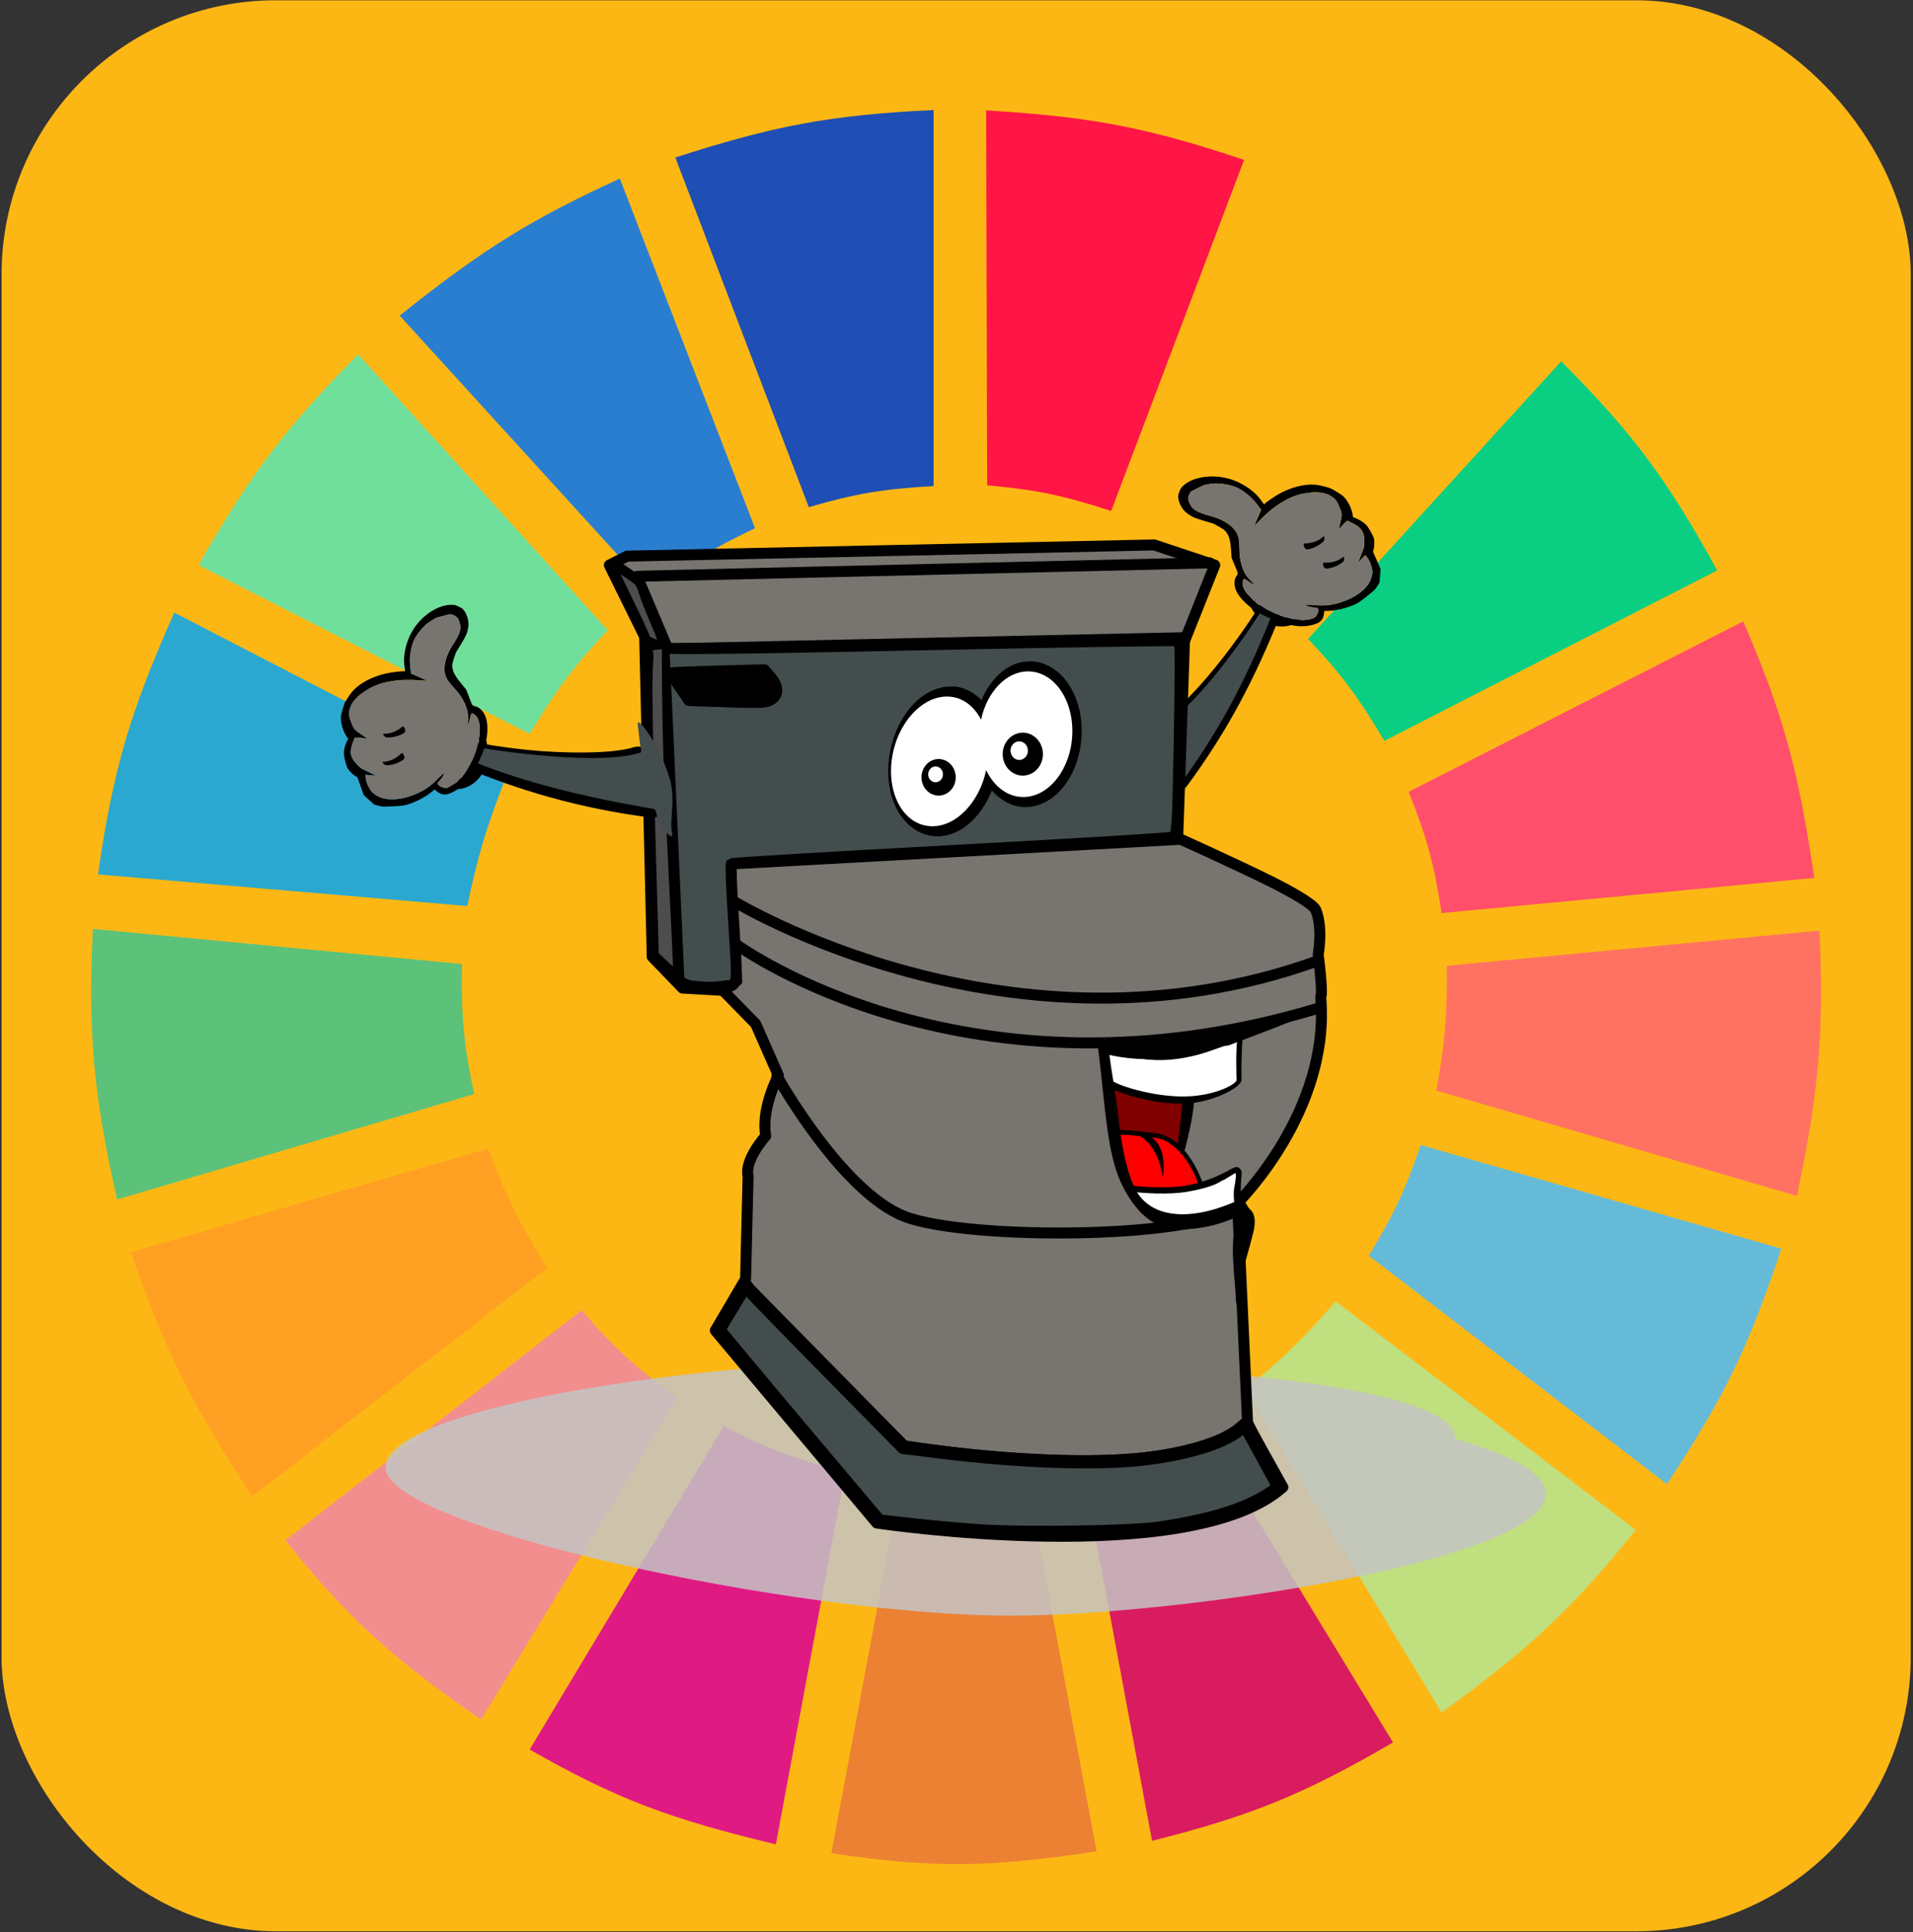 <svg width="687" height="694" viewBox="0 0 687 694" fill="none" xmlns="http://www.w3.org/2000/svg">
<rect x="0" y="0" width="687" height="694" fill="#333333" stroke="none"/>
<rect x="0.562" y="0.101" width="685.626" height="693.507" rx="98.51" fill="#FDB714"/>
<g clip-path="url(#clip0)">
<path d="M290.457 182.144L242.519 56.56C277.329 45.382 297.485 41.294 335.283 39.52V174.571C317.318 175.578 307.475 177.2 290.457 182.144Z" fill="#1F4EB4"/>
<path d="M354.514 174.308L354.146 39.651C390.597 41.858 410.859 45.36 446.775 57.432L399.041 183.518C381.912 177.934 372.149 175.873 354.514 174.308Z" fill="#FF1546"/>
<path d="M416.838 190.978L465.399 64.763C499.925 80.516 517.073 92.118 545.712 115.249L456.06 216.222C442.041 205.016 433.658 199.276 416.838 190.978Z" fill="#FDB714"/>
<path d="M469.76 229.474L560.656 129.764C587.322 156.505 599.227 173.147 616.689 204.862L497.153 266.077C487.922 250.581 482.048 242.471 469.76 229.474Z" fill="#0ACF83"/>
<path d="M505.87 284.378L626.028 223.164C640.918 257.555 646.002 277.892 651.554 315.301L517.699 327.922C515.074 310.462 512.482 300.936 505.87 284.378Z" fill="#FF4F6A"/>
<path d="M515.829 391.661C518.826 374.894 519.781 365.151 519.565 346.854L653.419 334.233C655.081 370.919 653.255 391.767 645.326 429.525L515.829 391.661Z" fill="#FF7262"/>
<path d="M491.548 450.982C500.325 436.566 504.458 427.897 510.225 411.224L639.722 448.458C628.136 483.481 619.143 501.998 598.632 533.022L491.548 450.982Z" fill="#65BBD7"/>
<path d="M587.426 549.43L479.72 467.39C467.886 480.885 460.775 487.761 447.346 498.944L517.697 615.062C548.852 592.483 564.299 578.246 587.426 549.43Z" fill="#C0DF7E"/>
<path d="M500.266 625.79L429.914 510.303C414.651 518.016 405.712 521.83 388.824 527.342L413.727 661.131C449.405 652.136 468.365 644.362 500.266 625.79Z" fill="#D91B5F"/>
<path d="M323.453 532.391C341.199 533.554 351.15 533.206 368.901 531.129L393.805 664.917C355.741 670.652 334.826 671.123 298.55 665.548L323.453 532.391Z" fill="#EC8134"/>
<path d="M190.221 628.315L259.95 512.197C275.758 520.465 285.348 523.984 303.53 528.605L278.627 662.393C240.983 653.351 221.398 646.202 190.221 628.315Z" fill="#E01A83"/>
<path d="M102.436 553.216L208.897 470.545C220.768 484.514 228.489 491.178 243.139 502.099L172.787 617.586C141.994 596.301 126.222 582.636 102.436 553.216Z" fill="#F28E8E"/>
<path d="M90.608 537.439C69.432 505.287 59.549 486.254 47.027 449.72L175.279 412.486C181.684 429.736 186.543 439.072 196.447 455.4L90.608 537.439Z" fill="#FFA023"/>
<path d="M42.046 430.788C33.808 394.265 31.575 373.08 33.33 333.602L165.939 346.224C165.601 365.774 166.644 375.937 170.297 392.923L42.046 430.788Z" fill="#5CC279"/>
<path d="M35.198 314.039L167.808 325.398C171.487 308.002 174.245 298.319 180.882 281.223L62.592 220.008C46.87 255.468 40.637 275.999 35.198 314.039Z" fill="#2AA8D0"/>
<path d="M71.309 202.969C89.845 170.335 102.472 153.828 128.586 127.24L218.237 226.319C206.106 239.285 199.987 247.457 190.221 263.552L71.309 202.969Z" fill="#70DF9C"/>
<path d="M233.802 212.435C247.253 202.298 255.345 197.223 271.157 189.717L222.596 64.132C190.996 78.647 173.646 89.272 143.528 113.356L233.802 212.435Z" fill="#2A7ED0"/>
<path d="M522.663 516.758C631.023 548.281 440.227 580.264 363.077 580.264C285.928 580.264 138.476 548.406 138.476 527.061C138.476 505.716 250.272 488.708 327.422 488.708C404.571 488.708 522.663 495.413 522.663 516.758Z" fill="#C4C4C4" fill-opacity="0.85"/>
<path d="M469.747 207.902C473.073 213.563 471.269 220.604 465.718 223.627C460.167 226.65 452.97 224.51 449.645 218.848C446.319 213.186 448.123 206.146 453.674 203.123C459.226 200.1 466.422 202.24 469.747 207.902Z" fill="black"/>
<path d="M466.612 209.061C469.111 213.316 467.756 218.606 463.584 220.877C459.413 223.149 454.006 221.541 451.507 217.287C449.008 213.032 450.364 207.742 454.535 205.471C458.706 203.2 464.113 204.807 466.612 209.061Z" fill="white"/>
<path d="M456.314 213.267C454.788 213.536 453.482 214.743 452.862 216.426C452.859 216.434 452.823 216.419 452.821 216.426C452.821 216.427 452.778 216.514 452.778 216.514C452.778 216.515 452.74 216.591 452.736 216.602C452.732 216.613 452.739 216.638 452.735 216.646C452.73 216.661 452.744 216.669 452.735 216.69C452.728 216.709 452.699 216.714 452.693 216.733C452.659 216.815 452.616 216.907 452.566 216.997C452.41 217.28 452.113 217.708 451.769 218.269C451.092 219.372 450.18 220.9 448.998 222.657C446.625 226.184 443.357 230.811 439.663 235.601C432.279 245.177 422.983 255.486 416.465 259.163C415.142 259.91 414.25 261.164 413.791 262.498C413.344 263.798 413.2 265.202 413.242 266.623C413.325 269.451 414.11 272.497 415.178 275.267C416.245 278.032 417.604 280.533 419.314 282.243C420.161 283.091 421.189 283.889 422.534 284.042C423.979 284.206 425.428 283.435 426.338 282.199C441.098 262.153 450.752 243.497 460.081 220.155C460.631 218.777 460.913 217.442 460.587 216.118C460.241 214.712 459.201 213.679 457.996 213.354C457.44 213.204 456.856 213.171 456.314 213.266V213.267Z" fill="black"/>
<path d="M454.763 216.168C455.526 213.464 459.55 213.595 457.868 217.955C448.751 241.58 439.284 260.261 424.671 280.488C420.632 286.078 411.434 264.152 417.267 260.835C431.946 252.485 454.154 218.328 454.764 216.168H454.763Z" fill="#434D4D"/>
<path fill-rule="evenodd" clip-rule="evenodd" d="M218.834 202.95L231.516 228.672L234.233 343.62L245.104 354.867L259.598 355.677L271.375 367.734L279.527 386.225C279.527 386.225 273.187 398.282 274.998 407.925C266.845 417.568 268.657 422.234 268.657 422.234L267.751 459.363L256.881 477.853L314.857 546.987C314.857 546.987 427.185 563.858 460.702 534.12C447.122 510.006 448.027 510.816 448.027 510.816L444.406 432.039C444.406 432.039 477.918 399.077 474.296 358.091C475.202 356.487 473.391 342.81 473.391 342.81C473.391 342.81 475.202 333.169 472.486 326.738C471.731 324.945 464.845 320.742 455.435 316.11C441.813 309.409 422.94 300.936 422.94 300.936L425.379 230.279L436.244 202.95L414.515 195.715L225.185 199.734L218.839 202.95L218.834 202.95Z" fill="#78746F" stroke="black" stroke-width="3.94" stroke-linecap="round" stroke-linejoin="round"/>
<path d="M268.662 461.777L324.826 518.854C324.826 518.854 419.041 534.93 446.216 511.611" stroke="black" stroke-width="3.185" stroke-linecap="round" stroke-linejoin="round"/>
<path fill-rule="evenodd" clip-rule="evenodd" d="M242.388 242.336L274.093 241.532C274.093 241.532 283.152 249.57 274.998 251.178C266.846 252.785 258.694 250.374 258.694 250.374H247.823L242.388 242.336Z" fill="black" stroke="black" stroke-width="3.185" stroke-linecap="round" stroke-linejoin="round"/>
<path d="M231.521 230.278L238.767 232.689L424.475 228.67H425.381" stroke="black" stroke-width="3.185" stroke-linecap="round" stroke-linejoin="round"/>
<path d="M239.675 232.69L228.804 206.968L434.43 202.146" stroke="black" stroke-width="3.94" stroke-linecap="round" stroke-linejoin="round"/>
<path d="M221.555 202.95L229.708 208.577" stroke="black" stroke-width="3.185" stroke-linecap="round" stroke-linejoin="round"/>
<path d="M263.252 323.545C263.252 323.545 363.046 384.767 473.145 345.107" stroke="black" stroke-width="3.94" stroke-linecap="round" stroke-linejoin="round"/>
<path d="M265.029 339.595C265.029 339.595 347.84 399.902 473.386 362.111" stroke="black" stroke-width="3.94" stroke-linecap="round" stroke-linejoin="round"/>
<path d="M423.568 301.821L262.235 310.663L264.967 352.452" stroke="black" stroke-width="3.194" stroke-linecap="round" stroke-linejoin="round"/>
<path d="M279.024 386.445C279.024 386.445 302.181 428.019 324.827 436.867C347.474 445.7 434.831 445.156 444.804 432.289" stroke="black" stroke-width="3.94" stroke-linecap="round" stroke-linejoin="round"/>
<path d="M352.402 549.813C346.174 549.416 335.371 548.459 328.396 547.679L315.714 546.265L297.407 524.551C287.338 512.626 274.375 497.183 268.597 490.234L258.095 477.617L262.922 469.623L267.749 461.629L269.538 463.808C270.521 465.001 283.264 478.103 297.854 492.913L324.381 519.854L338.618 521.606C365.609 524.933 392.976 525.92 409.492 524.124C425.376 522.416 439.163 518.294 444.801 513.583L447.064 511.684L453.209 522.916L459.355 534.149L457.284 535.592C448.257 541.878 435.678 545.927 416.268 548.812C406.364 550.284 368.819 550.873 352.402 549.813Z" fill="#434D4D" stroke="black" stroke-width="4.732" stroke-linecap="round" stroke-linejoin="round"/>
<path d="M253.072 354.542C245.034 353.924 245.853 354.395 237.785 345.842L235.257 343.162L234.091 296.807C233.451 271.314 232.905 246.254 232.877 241.121L232.829 231.788L236.412 232.636C239.002 233.25 265.371 232.956 331.515 231.573C381.854 230.522 423.295 229.889 423.597 230.166C423.912 230.443 423.871 246.273 423.501 265.345C422.829 299.649 422.801 300.029 420.908 300.682C419.852 301.047 383.925 303.225 341.081 305.523C298.233 307.821 262.946 309.935 262.665 310.221C262.382 310.508 262.755 320.05 263.493 331.43C264.777 351.244 264.765 352.187 263.186 353.732C262.279 354.63 260.19 354.204 260.488 354.145C263.759 353.526 257.135 354.866 253.072 354.542ZM277.016 251.212C279.686 249.553 279.595 246.441 276.783 243.17L274.537 240.557L257.986 240.991C248.883 241.23 241.29 241.536 241.112 241.673C240.933 241.808 242.278 244.097 244.099 246.759L247.412 251.598L255.294 251.866C274.188 252.506 274.972 252.483 277.016 251.212Z" fill="#434D4D" stroke="black" stroke-width="3.94" stroke-linecap="round" stroke-linejoin="round"/>
<path d="M238.771 231.084L244.207 352.469L246.018 353.264" stroke="black" stroke-width="3.185" stroke-linecap="round" stroke-linejoin="round"/>
<path d="M239.064 346.24L235.477 342.825L234.324 302.272C233.69 279.968 233.177 255.302 233.184 247.456C233.195 233.733 234.356 234.757 232.663 233.742C230.839 232.648 238.77 231.552 238.792 232.414C238.813 233.187 238.599 261.498 240.186 292.655C241.773 323.813 242.976 349.391 242.861 349.479C242.745 349.582 241.036 348.124 239.064 346.24Z" fill="#4D4D4D" stroke="black" stroke-width="2.211" stroke-linecap="round" stroke-linejoin="round"/>
<path d="M234.871 230.467C233.501 230.016 232.38 229.32 232.38 228.916C232.38 228.514 229.73 222.78 226.492 216.173C223.253 209.566 220.604 203.972 220.604 203.743C220.604 203.513 224.934 206.262 227.113 207.846C230.683 210.442 228.987 210.17 233.181 220.049C235.741 226.079 237.728 231.075 237.598 231.15C237.468 231.225 236.241 230.917 234.871 230.467Z" fill="#4D4D4D" stroke="black" stroke-width="2.096" stroke-linecap="round" stroke-linejoin="round"/>
<path d="M399.014 387.688L399.924 406.713C400.821 414.573 402.19 422.077 404.595 427.79C409.016 428.401 415.495 428.837 421.2 428.51C423.503 419.549 427.876 406.653 428.828 395.723C428.964 394.161 426.449 395.282 426.549 393.744C426.311 393.754 426.081 393.789 425.841 393.794C414.282 394.057 400.275 389.581 399.014 387.688L399.014 387.688Z" fill="black"/>
<path d="M399.01 387.688L399.92 406.715C400.816 414.576 402.184 422.081 404.586 427.795C408.58 428.359 414.242 428.793 419.515 428.631C421.725 419.587 423.446 409.28 424.408 398.227C424.538 396.727 424.626 395.247 424.725 393.769C413.405 393.744 400.231 389.522 399.01 387.688L399.01 387.688Z" fill="#800000"/>
<path d="M407.495 406.139C404.747 405.855 402.197 405.672 399.9 405.966C401.121 417.027 403.239 427.501 407.831 433.369C410.284 436.503 413.395 438.7 417.013 439.991C420.086 440.437 422.979 440.842 425.504 440.801C427.431 440.77 429.223 440.494 430.699 439.407C432.175 438.321 433.112 436.386 433.318 434.028C433.729 429.313 431.806 423.118 428.544 417.671C425.283 412.225 420.564 407.503 414.858 406.959L407.495 406.139L407.495 406.139Z" fill="black"/>
<path d="M407.34 407.815C404.648 407.536 402.182 407.427 400.093 407.675C401.34 418.088 403.47 427.803 407.823 433.365C409.175 435.092 410.726 436.502 412.452 437.663C422.373 438.653 431.121 441.812 431.813 433.88C432.512 425.873 424.743 409.591 414.705 408.634C414.313 408.597 413.943 408.565 413.552 408.524C417.531 411.109 418.522 417.178 417.546 422.917C416.849 416.956 414.1 410.644 409.399 408.049C408.722 407.971 407.998 407.881 407.34 407.813L407.34 407.815Z" fill="#FF0000"/>
<path d="M446.33 372.185C428.607 374.564 406.001 383.747 395.781 372.925C397.144 377.87 397.702 381.803 398.327 390.522C398.893 390.867 399.585 391.217 400.423 391.587C402.189 392.366 404.543 393.147 407.214 393.884C412.556 395.359 419.231 396.568 425.325 396.352C430.989 396.15 436.033 394.553 439.687 392.837C441.514 391.98 442.995 391.121 444.04 390.3C444.563 389.89 444.967 389.464 445.277 389.08C445.588 388.696 445.869 388.332 445.855 387.719C445.795 385.013 445.774 377.1 446.331 372.185L446.33 372.185Z" fill="black"/>
<path d="M445.328 372.714C428.004 382.187 406.736 384.214 396.705 373.597C397.037 374.799 396.38 371.528 396.628 373.049C396.872 374.138 397 375.212 397.088 376.279C397.089 376.291 397.083 376.305 397.084 376.318C397.432 379.182 397.721 382.468 397.979 385.883C398.189 386.517 398.479 387.106 398.848 387.657C400.114 389.549 414.145 394.055 425.754 393.791C436.525 393.546 444.127 389.311 444.076 387.827C443.989 385.3 443.748 377.385 444.377 373.096L445.328 372.714Z" fill="white"/>
<path d="M444.176 419.147C443.733 419.104 443.446 419.259 443.169 419.366C442.798 419.507 442.405 419.703 441.99 419.922C441.161 420.362 440.124 420.941 438.736 421.62C435.959 422.976 431.879 424.667 426.054 425.765C419.532 426.994 409.211 426.309 403.805 425.46C404.886 428.563 406.229 431.257 407.88 433.362C415.69 443.318 430.168 443.691 446.364 436.115C445.771 432.273 445.586 429.39 445.584 427.267C445.581 424.567 445.847 423.04 445.91 421.515C445.924 421.187 445.907 420.801 445.729 420.356C445.552 419.912 445.137 419.441 444.659 419.271C444.473 419.205 444.324 419.161 444.176 419.147L444.176 419.147ZM446.825 438.913C446.374 440.933 445.992 442.851 445.645 444.742C446.559 443.384 447.031 441.643 446.964 439.752C446.958 439.645 446.944 439.538 446.921 439.434C446.885 439.244 446.86 439.099 446.825 438.913L446.825 438.913Z" fill="black"/>
<path d="M439.53 423.76C438.047 424.046 437.702 425.97 426.525 427.98C420.041 429.146 410.561 428.606 404.723 427.797C405.619 429.915 406.655 431.817 407.872 433.368C415.508 443.099 427.942 442.647 443.699 435.593C442.323 426.976 443.594 426.042 443.685 423.774C443.702 423.369 444.085 421.916 443.624 421.279L439.53 423.76Z" fill="white"/>
<path d="M394.051 373.979C397.971 405.1 397.237 419.979 407.825 433.343C415.919 443.561 427.559 444.07 444.255 435.85C441.222 448.636 443.714 458.031 443.892 468.506C445.097 458.347 447.204 454.447 450.357 441.5C451.049 437.212 450.208 435.501 448.836 434.253C447.465 433.005 446.987 429.982 445.341 430.762C437.184 434.605 429.583 436.342 423.424 436.068C417.265 435.794 412.681 433.704 409.427 429.753C405.475 424.955 402.845 412.972 401.547 400.505C400.768 393.023 399.057 384.633 398.324 378.005C406.148 381.677 431.566 376.431 441.202 375.469C529.981 341.944 408.308 382.989 398.074 373.23L394.051 373.979Z" fill="black"/>
<path d="M396.705 377.954C412.277 382.037 429.513 379.358 444.491 373.362" stroke="black" stroke-width="0.985"/>
<path d="M369.838 237.505C362.183 237.505 355.899 243.385 352.458 251.441C349.531 248.485 345.86 246.528 341.665 246.528C330.222 246.528 320.752 258.646 319.192 273.015C318.412 280.2 319.756 286.871 322.83 291.909C325.904 296.947 330.896 300.351 336.614 300.351C345.186 300.351 352.373 293.343 356.217 283.913C359.399 287.483 363.514 289.854 368.181 289.854C379.331 289.854 387.925 277.815 388.432 263.813C388.685 256.815 386.905 250.365 383.622 245.545C380.338 240.724 375.413 237.505 369.838 237.505V237.505Z" fill="black"/>
<path d="M369.203 241.134C361.312 241.134 354.446 248.543 352.318 258.465C349.722 253.393 345.37 250.157 340.072 250.157C330.543 250.157 321.622 260.614 320.177 273.472C318.733 286.33 325.318 296.743 334.848 296.743C343.586 296.743 351.742 287.969 354.158 276.598C356.96 282.446 361.807 286.246 367.491 286.246C376.724 286.246 384.621 276.149 385.086 263.69C385.553 251.23 378.438 241.133 369.204 241.133L369.203 241.134Z" fill="white"/>
<path d="M374.183 268.462C375.416 272.517 373.34 276.872 369.545 278.19C365.751 279.508 361.675 277.288 360.442 273.233C359.21 269.178 361.286 264.823 365.081 263.505C368.875 262.187 372.951 264.407 374.183 268.462V268.462Z" fill="black"/>
<path d="M368.998 268.563C369.532 270.319 368.633 272.204 366.99 272.774C365.348 273.344 363.584 272.384 363.05 270.629C362.517 268.873 363.416 266.988 365.058 266.418C366.7 265.848 368.464 266.808 368.998 268.563V268.563Z" fill="white"/>
<path d="M342.923 277.139C343.972 280.589 342.206 284.294 338.977 285.415C335.749 286.536 332.282 284.648 331.233 281.198C330.184 277.748 331.951 274.043 335.179 272.922C338.407 271.801 341.874 273.689 342.923 277.139Z" fill="black"/>
<path d="M338.515 277.225C338.969 278.718 338.204 280.322 336.807 280.807C335.41 281.292 333.909 280.475 333.455 278.982C333.001 277.489 333.766 275.885 335.163 275.4C336.56 274.914 338.061 275.732 338.515 277.225Z" fill="white"/>
<path d="M155.544 278.415C158.963 283.961 165.716 285.057 170.626 280.862C175.536 276.668 176.744 268.772 173.325 263.226C169.906 257.681 163.153 256.585 158.243 260.779C153.333 264.974 152.125 272.87 155.544 278.415Z" fill="black"/>
<path d="M157.841 275.824C160.411 279.991 165.484 280.814 169.173 277.662C172.863 274.511 173.771 268.578 171.202 264.411C168.633 260.244 163.559 259.421 159.87 262.572C156.18 265.724 155.272 271.657 157.841 275.824Z" fill="white"/>
<path d="M161.001 265.888C162.336 264.867 164.164 264.725 165.812 265.493C165.819 265.495 165.836 265.456 165.843 265.46C165.843 265.46 165.936 265.492 165.937 265.492C165.938 265.492 166.019 265.519 166.03 265.524C166.041 265.528 166.054 265.553 166.061 265.556C166.077 265.563 166.072 265.58 166.092 265.588C166.11 265.598 166.136 265.578 166.154 265.588C166.237 265.622 166.334 265.656 166.434 265.684C166.751 265.771 167.275 265.855 167.927 266C169.21 266.285 170.968 266.702 173.09 267.073C177.348 267.819 183.053 268.673 189.191 269.308C201.463 270.577 219.727 270.864 227.461 268.399C229.031 267.899 230.559 268.125 231.774 268.759C232.958 269.377 233.954 270.316 234.806 271.417C236.501 273.607 237.747 276.525 238.584 279.462C239.42 282.395 239.846 285.363 239.486 288.019C239.308 289.335 238.949 290.759 237.921 291.953C236.818 293.235 235.127 293.818 233.596 293.62C208.768 290.403 186.408 284.134 163.009 274.084C161.628 273.491 160.479 272.714 159.794 271.458C159.066 270.124 159.122 268.514 159.799 267.304C160.112 266.744 160.527 266.252 161.002 265.888L161.001 265.888Z" fill="black"/>
<path d="M164.21 266.832C161.738 265.414 158.807 268.739 163.133 270.665C185.558 280.645 209.94 286.31 234.918 290.538C235.641 290.66 235.895 293.8 236.908 295.823C237.578 297.227 242.263 303.056 241.323 298.872C240.4 294.762 242.692 286.845 240.484 279.506C236.925 267.68 228.692 256.638 229.03 260.067C229.293 262.75 229.576 265.071 229.848 267.156C230.015 268.43 230.589 270.097 229.951 270.305C213.063 275.807 166.185 267.966 164.21 266.832L164.21 266.832Z" fill="#434D4D"/>
<path d="M166.204 218.75C166.896 219.429 167.462 220.455 167.875 221.755C168.319 223.148 168.382 224.31 168.082 225.77C167.707 227.635 167.331 228.445 165.422 231.586L163.715 234.383L163.094 236.239C162.392 238.356 162.31 238.851 162.525 240.024C162.816 241.69 163.561 242.959 165.994 245.937L167.43 247.68L168.517 250.514C169.592 253.296 169.625 253.359 170.076 253.481C171.389 253.844 171.832 254.057 172.478 254.619C174.468 256.33 175.25 259.017 174.977 263.149C174.757 266.456 173.837 269.616 171.984 273.444C169.014 279.582 166.153 282.863 162.184 284.684C159.823 285.752 158.441 285.576 156.606 283.971L156.078 283.513L155.297 284.191C153.016 286.131 149.322 288.084 146.208 288.979C144.798 289.371 144.179 289.451 140.965 289.59C137.355 289.759 137.317 289.756 135.854 289.352L134.381 288.943L132.519 287.263L130.653 285.564L129.501 282.369L128.349 279.173L127.617 278.727C126.729 278.175 125.504 276.973 124.893 276.034C124.384 275.255 123.517 271.913 123.492 270.627C123.465 269.419 123.81 267.949 124.451 266.543L125.014 265.288L124.551 264.625C123.328 262.826 122.459 260.207 122.413 258.14C122.389 257.185 122.468 256.798 123.055 254.752C123.719 252.477 123.739 252.439 124.494 251.245C125.619 249.457 126.371 248.45 127.266 247.575C129.883 244.978 134.07 242.885 138.833 241.823C140.483 241.452 144.824 240.958 145.13 241.105C145.447 241.257 145.517 240.913 145.357 240.018C144.71 236.53 145.314 232.496 147.054 228.582C149.903 222.165 156.585 217.149 162.197 217.203C163.127 217.209 163.413 217.268 164.498 217.742C165.366 218.127 165.868 218.431 166.204 218.75ZM159.219 221.199C156.786 221.791 156.572 221.877 155.351 222.643C153.113 224.037 151.482 225.581 149.985 227.709C147.677 230.988 146.777 235.573 147.45 240.631L147.616 241.874L150.557 243.192L153.498 244.511L150.764 244.33C149.26 244.237 147.957 244.161 147.885 244.174C147.796 244.194 147.029 244.203 146.165 244.197C142.952 244.179 139.269 244.722 136.573 245.597C134.568 246.254 133.264 246.901 131.051 248.323C128.918 249.69 128.895 249.71 127.654 251.158C126.287 252.751 125.984 253.266 125.655 254.476C125.189 256.234 125.301 257.326 126.17 259.584C127.04 261.841 127.311 262.16 129.737 263.766C130.835 264.498 131.711 265.123 131.685 265.174C131.666 265.212 130.706 265.16 129.552 265.077L127.454 264.887L126.998 265.958C125.218 270.104 125.62 272.121 128.803 275.176C129.598 275.935 129.792 276.044 132.325 277.261C133.802 277.971 134.971 278.564 134.92 278.586C134.869 278.609 134.047 278.545 133.11 278.424C132.155 278.312 131.346 278.222 131.291 278.227C131.09 278.209 131.47 280.499 131.796 281.301C132.978 284.181 133.871 285.16 136.259 286.197C137.832 286.874 138.814 287.062 140.861 287.07C144.516 287.096 149.036 285.713 152.695 283.444C154.341 282.411 155.096 281.783 157.45 279.469C158.578 278.344 159.532 277.481 159.566 277.544C159.703 277.815 158.482 279.713 157.253 281.088C157.133 281.22 157.167 281.409 157.391 281.768C157.835 282.469 159.372 283.113 160.301 282.993C161.784 282.793 164.344 280.925 166.035 278.827C169.029 275.107 171.601 269.233 172.171 264.805C172.572 261.758 172.227 258.887 171.293 257.526C170.826 256.845 169.794 256.114 169.431 256.206C169.269 256.239 169.126 256.673 168.682 258.363C168.372 259.535 168.101 260.475 168.08 260.465C168.07 260.46 168.071 259.737 168.095 258.868C168.178 255.778 167.544 253.444 165.813 250.584C165.033 249.281 164.273 248.35 162.567 246.571C161.235 245.192 160.736 244.496 160.185 243.209C158.988 240.385 159.711 236.376 162.174 232.306C162.634 231.536 163.317 230.433 163.684 229.87C164.476 228.63 165.044 227.236 165.262 225.988C165.373 225.334 165.335 224.844 165.12 223.876C164.721 222.19 164.343 221.694 162.872 221.05L161.803 220.568L159.219 221.199Z" fill="black"/>
<path d="M158.947 257.628L160.227 258.338L161.564 260.222C162.299 261.252 162.923 262.165 162.943 262.253C162.97 262.329 162.746 262.253 162.449 262.063C162.146 261.886 161.167 261.306 160.26 260.791C158.05 259.51 156.303 258.041 155.939 257.159C155.856 256.962 155.882 256.706 155.981 256.487L156.155 256.146L156.902 256.536C157.318 256.752 158.238 257.241 158.947 257.628Z" fill="black"/>
<path d="M160.936 267.39C160.722 267.475 160.097 267.49 159.531 267.438C158.147 267.292 152.073 266.136 151.629 265.923C151.397 265.811 151.212 265.581 151.111 265.265C150.89 264.593 151.178 264.055 151.903 263.743C152.452 263.519 152.462 263.524 154.211 264.191C155.185 264.549 157.172 265.393 158.648 266.055L161.319 267.259L160.936 267.39Z" fill="black"/>
<path d="M159.505 272.734C159.421 272.898 153.878 274.891 152.47 275.253L150.833 275.678L150.167 275.31C149.405 274.897 149.294 274.702 149.546 274.21C149.843 273.629 150.509 273.383 152.677 273.024C155.715 272.534 159.692 272.368 159.505 272.734Z" fill="black"/>
<path d="M170.045 256.383L170.34 256.525C170.89 257.007 171.154 257.3 171.467 257.923L172.002 259.037L172.306 261.324L172.313 263.47L172.257 264.3L171.793 266.647L170.977 269.682L169.865 272.575L168.458 275.326L166.755 277.935L164.108 280.948L161.398 282.644L160.454 283.048L159.096 282.824L157.913 282.255L157.321 281.971L157.082 280.999C157.384 280.858 157.515 280.717 157.729 280.454L158.729 279.22L159.432 277.845L159.608 277.501L157.49 279.482L155.371 281.463L152.956 283.302L150.422 284.655L147.592 285.865L145.41 286.531L144.171 286.792L143.403 286.852C141.835 287.158 140.921 287.15 139.27 287.009L137.912 286.784C136.339 286.431 135.569 286.062 134.363 285.079C133.494 284.441 133.072 283.984 132.525 282.911C131.738 281.344 131.374 280.464 131.27 278.882C131.146 278.298 131.334 278.231 131.918 278.336L134.044 278.501C135.462 278.78 134.668 278.407 133.629 277.873L132.446 277.305L130.08 276.168L128.777 275.114C127.981 274.329 127.57 273.861 126.939 272.946C125.969 271.346 125.762 270.423 126.157 268.714C126.423 267.359 126.726 266.517 127.324 264.992C129.228 264.667 129.806 265.025 131.281 265.179C131.882 265.258 131.579 265.029 130.866 264.551L128.676 263.07C127.9 262.471 127.525 262.14 126.958 261.388L125.647 258.189C125.21 256.846 125.178 256.088 125.576 254.727C126.37 252.473 126.974 251.394 128.631 250.197C131.367 247.717 133.015 246.828 136.114 245.652C140.203 244.629 142.478 244.198 146.442 244.188L153.292 244.48L147.673 241.781L147.37 239.493C147.101 237.638 147.067 236.529 147.411 234.372C147.858 231.325 148.412 229.735 150.338 227.211L152.985 224.198L155.223 222.703C156.261 222.026 156.879 221.763 158.053 221.492L161.475 220.566C162.824 220.713 163.495 220.982 164.432 221.986L165.207 224.072L165.447 225.044L165.391 225.874L164.983 227.391L163.927 229.455L163.223 230.83L161.872 232.751L160.816 234.814L160.056 237.02L159.592 239.367L159.72 241.999L160.79 244.226L163.044 247.023L165.298 249.819L166.664 252.189L167.199 253.302L167.974 255.388L168.102 258.02L168.109 260.165L168.693 258.304L169.101 256.786C169.265 256.189 169.44 256.034 170.045 256.383Z" fill="#78746F"/>
<path d="M144.488 260.996C143.478 261.842 140.828 263.73 137.794 263.482C137.146 263.429 138.177 264.78 138.814 264.832C141.692 265.067 144.943 263.619 145.41 262.942C145.82 262.346 145.099 260.485 144.488 260.996L144.488 260.996Z" fill="black"/>
<path d="M144.091 270.609C143.15 271.527 140.657 273.607 137.612 273.585C136.962 273.581 138.098 274.851 138.737 274.855C141.625 274.876 144.752 273.19 145.163 272.48C145.525 271.856 144.659 270.054 144.091 270.609L144.091 270.609Z" fill="black"/>
<path d="M423.105 178.134C423.065 179.086 423.36 180.215 423.956 181.445C424.595 182.765 425.357 183.666 426.593 184.55C428.165 185.684 429.006 186.039 432.599 187.117L435.805 188.072L437.554 189.04C439.543 190.148 439.947 190.461 440.603 191.468C441.544 192.891 441.876 194.315 442.144 198.104L442.293 200.33L443.458 203.135C444.594 205.893 444.614 205.962 444.365 206.346C443.647 207.471 443.467 207.917 443.379 208.754C443.095 211.318 444.384 213.815 447.455 216.692C449.915 218.995 452.79 220.732 456.82 222.355C463.28 224.958 467.675 225.519 471.875 224.277C474.363 223.528 475.263 222.496 475.505 220.112L475.578 219.429L476.627 219.422C479.661 219.369 483.75 218.404 486.674 217.035C487.99 216.406 488.503 216.061 490.977 214.068C493.764 211.839 493.79 211.812 494.592 210.559L495.398 209.296L495.607 206.839L495.807 204.366L494.44 201.251L493.072 198.136L493.304 197.329C493.577 196.342 493.648 194.653 493.449 193.561C493.284 192.653 491.604 189.616 490.729 188.648C489.91 187.737 488.634 186.874 487.183 186.252L485.894 185.691L485.776 184.899C485.432 182.771 484.255 180.268 482.854 178.708C482.208 177.986 481.881 177.752 480.026 176.621C477.954 175.372 477.913 175.356 476.525 174.966C474.451 174.377 473.196 174.123 471.926 174.059C468.187 173.845 463.636 175.027 459.375 177.349C457.897 178.15 454.343 180.616 454.219 180.924C454.091 181.243 453.8 181.035 453.297 180.269C451.353 177.266 448.103 174.677 444.098 172.916C437.534 170.028 429.108 170.676 424.994 174.376C424.311 174.987 424.14 175.217 423.667 176.275C423.293 177.126 423.133 177.678 423.105 178.134ZM429.972 175.389C432.183 174.241 432.401 174.164 433.836 173.935C436.46 173.506 438.739 173.585 441.324 174.183C445.309 175.102 449.159 177.907 452.174 182.086L452.915 183.114L451.656 186.007L450.396 188.9L452.293 186.983C453.34 185.934 454.251 185.028 454.313 184.991C454.393 184.947 454.967 184.454 455.602 183.885C457.965 181.778 461.066 179.777 463.668 178.667C465.608 177.844 467.022 177.473 469.646 177.081C472.173 176.701 472.204 176.701 474.128 176.963C476.245 177.249 476.827 177.433 477.911 178.112C479.476 179.109 480.152 179.99 481.077 182.227C482.002 184.464 482.023 184.876 481.344 187.646C481.041 188.903 480.827 189.937 480.881 189.958C480.922 189.973 481.595 189.309 482.392 188.495L483.811 186.986L484.892 187.481C489.089 189.387 490.193 191.14 489.96 195.476C489.9 196.556 489.832 196.763 488.804 199.314C488.204 200.803 487.751 202.004 487.805 201.987C487.858 201.971 488.421 201.387 489.031 200.687C489.659 199.981 490.195 199.387 490.239 199.355C490.376 199.211 491.685 201.152 492.001 201.958C493.127 204.859 493.147 206.165 492.101 208.489C491.407 210.016 490.812 210.796 489.304 212.136C486.619 214.539 482.315 216.464 478.033 217.172C476.097 217.481 475.102 217.509 471.754 217.333C470.139 217.236 468.834 217.22 468.853 217.289C468.939 217.579 471.161 218.187 473.025 218.402C473.205 218.421 473.311 218.584 473.395 218.995C473.554 219.803 472.864 221.282 472.094 221.799C470.858 222.618 467.667 222.905 464.959 222.457C460.16 221.658 454.179 218.991 450.681 216.087C448.268 214.096 446.529 211.747 446.274 210.131C446.147 209.323 446.402 208.109 446.736 207.941C446.878 207.86 447.285 208.088 448.787 209.048C449.831 209.712 450.684 210.231 450.692 210.21C450.696 210.199 450.193 209.666 449.572 209.038C447.364 206.806 446.212 204.667 445.506 201.423C445.178 199.951 445.093 198.767 445.119 196.338C445.147 194.45 445.032 193.61 444.546 192.299C443.47 189.429 440.15 186.935 435.502 185.532C434.627 185.262 433.356 184.891 432.693 184.714C431.247 184.314 429.858 183.654 428.83 182.873C428.293 182.461 427.981 182.073 427.467 181.217C426.592 179.71 426.526 179.097 427.167 177.661L427.623 176.608L429.972 175.389Z" fill="black"/>
<path d="M455.479 202.156L455.024 203.515L455.345 205.781C455.516 207.022 455.689 208.104 455.735 208.183C455.768 208.257 455.881 208.054 455.969 207.72C456.07 207.391 456.391 206.323 456.704 205.352C457.449 202.962 457.721 200.737 457.377 199.847C457.301 199.647 457.105 199.475 456.879 199.377L456.514 199.239L456.232 200.015C456.074 200.445 455.734 201.407 455.479 202.156Z" fill="black"/>
<path d="M460.785 210.674C461.003 210.597 461.476 210.2 461.858 209.794C462.781 208.782 466.47 203.966 466.65 203.52C466.744 203.286 466.721 202.995 466.576 202.695C466.273 202.054 465.686 201.844 464.933 202.086C464.371 202.278 464.367 202.288 463.537 203.922C463.065 204.822 462.182 206.743 461.55 208.194L460.411 210.827L460.785 210.674Z" fill="black"/>
<path d="M465.558 213.692C465.734 213.758 471.217 211.618 472.51 210.967L474.016 210.214L474.253 209.507C474.53 208.705 474.477 208.489 473.948 208.289C473.325 208.053 472.662 208.305 470.809 209.454C468.221 211.073 465.165 213.543 465.558 213.692Z" fill="black"/>
<path d="M446.401 208.471L446.281 208.769C446.21 209.484 446.218 209.873 446.419 210.537L446.797 211.71L448.161 213.6L449.646 215.192L450.264 215.769L452.238 217.203L454.949 218.915L457.781 220.33L460.733 221.447L463.805 222.266L467.854 222.768L471.038 222.255L472.016 221.939L472.865 220.886L473.345 219.695L473.585 219.099L473.087 218.224C472.765 218.317 472.57 218.297 472.229 218.243L470.633 217.982L469.158 217.424L468.789 217.284L471.732 217.368L474.674 217.451L477.738 217.236L480.552 216.584L483.486 215.634L485.562 214.703L486.66 214.088L487.269 213.632C488.641 212.836 489.312 212.234 490.435 211.053L491.284 210.001C492.202 208.714 492.515 207.939 492.725 206.425C492.924 205.387 492.919 204.774 492.578 203.623C492.072 201.951 491.729 201.063 490.707 199.825C490.394 199.312 490.208 199.385 489.849 199.844L488.391 201.352C487.536 202.483 487.864 201.69 488.262 200.617L488.742 199.425L489.702 197.041L489.934 195.412C489.977 194.313 489.956 193.699 489.787 192.61C489.394 190.794 488.906 189.976 487.427 188.97C486.288 188.142 485.479 187.717 483.977 186.978C482.344 187.98 482.165 188.621 481.181 189.697C480.792 190.148 480.857 189.781 481.052 188.962L481.643 186.439C481.801 185.49 481.849 185 481.746 184.074L480.493 180.853C479.883 179.575 479.381 178.993 478.141 178.246C475.988 177.096 474.792 176.693 472.735 176.888C468.989 176.838 467.153 177.255 464.044 178.407C460.309 180.316 458.327 181.481 455.388 184.059L450.524 188.742L452.805 183.082L451.441 181.192C450.351 179.644 449.606 178.802 447.853 177.431C445.406 175.469 443.892 174.654 440.714 174.043L436.664 173.541L433.97 173.895C432.732 174.071 432.093 174.279 431.036 174.845L427.862 176.391C426.966 177.38 426.657 178.016 426.661 179.371L427.537 181.419L428.035 182.294L428.653 182.871L430.008 183.727L432.222 184.565L433.698 185.123L436.032 185.663L438.246 186.5L440.34 187.636L442.313 189.069L444.047 191.099L444.802 193.445L445.078 196.982L445.353 200.52L445.988 203.164L446.366 204.337L447.242 206.385L448.975 208.414L450.46 210.006L448.735 209.01L447.379 208.154C446.844 207.819 446.606 207.818 446.401 208.471Z" fill="#78746F"/>
<path d="M468.512 195.215C469.847 195.182 473.118 194.85 475.19 192.688C475.633 192.226 475.808 193.898 475.373 194.351C473.408 196.403 469.998 197.452 469.182 197.255C468.465 197.082 467.705 195.236 468.512 195.215L468.512 195.215Z" fill="black"/>
<path d="M475.479 202.069C476.813 202.135 480.101 202.047 482.338 200.046C482.816 199.619 482.858 201.298 482.389 201.718C480.267 203.617 476.784 204.409 475.986 204.153C475.285 203.927 474.673 202.029 475.479 202.069L475.479 202.069Z" fill="black"/>
</g>
<defs>
<clipPath id="clip0">
<rect width="622.58" height="646.222" fill="white" transform="translate(32.086 23.743)"/>
</clipPath>
</defs>
</svg>
